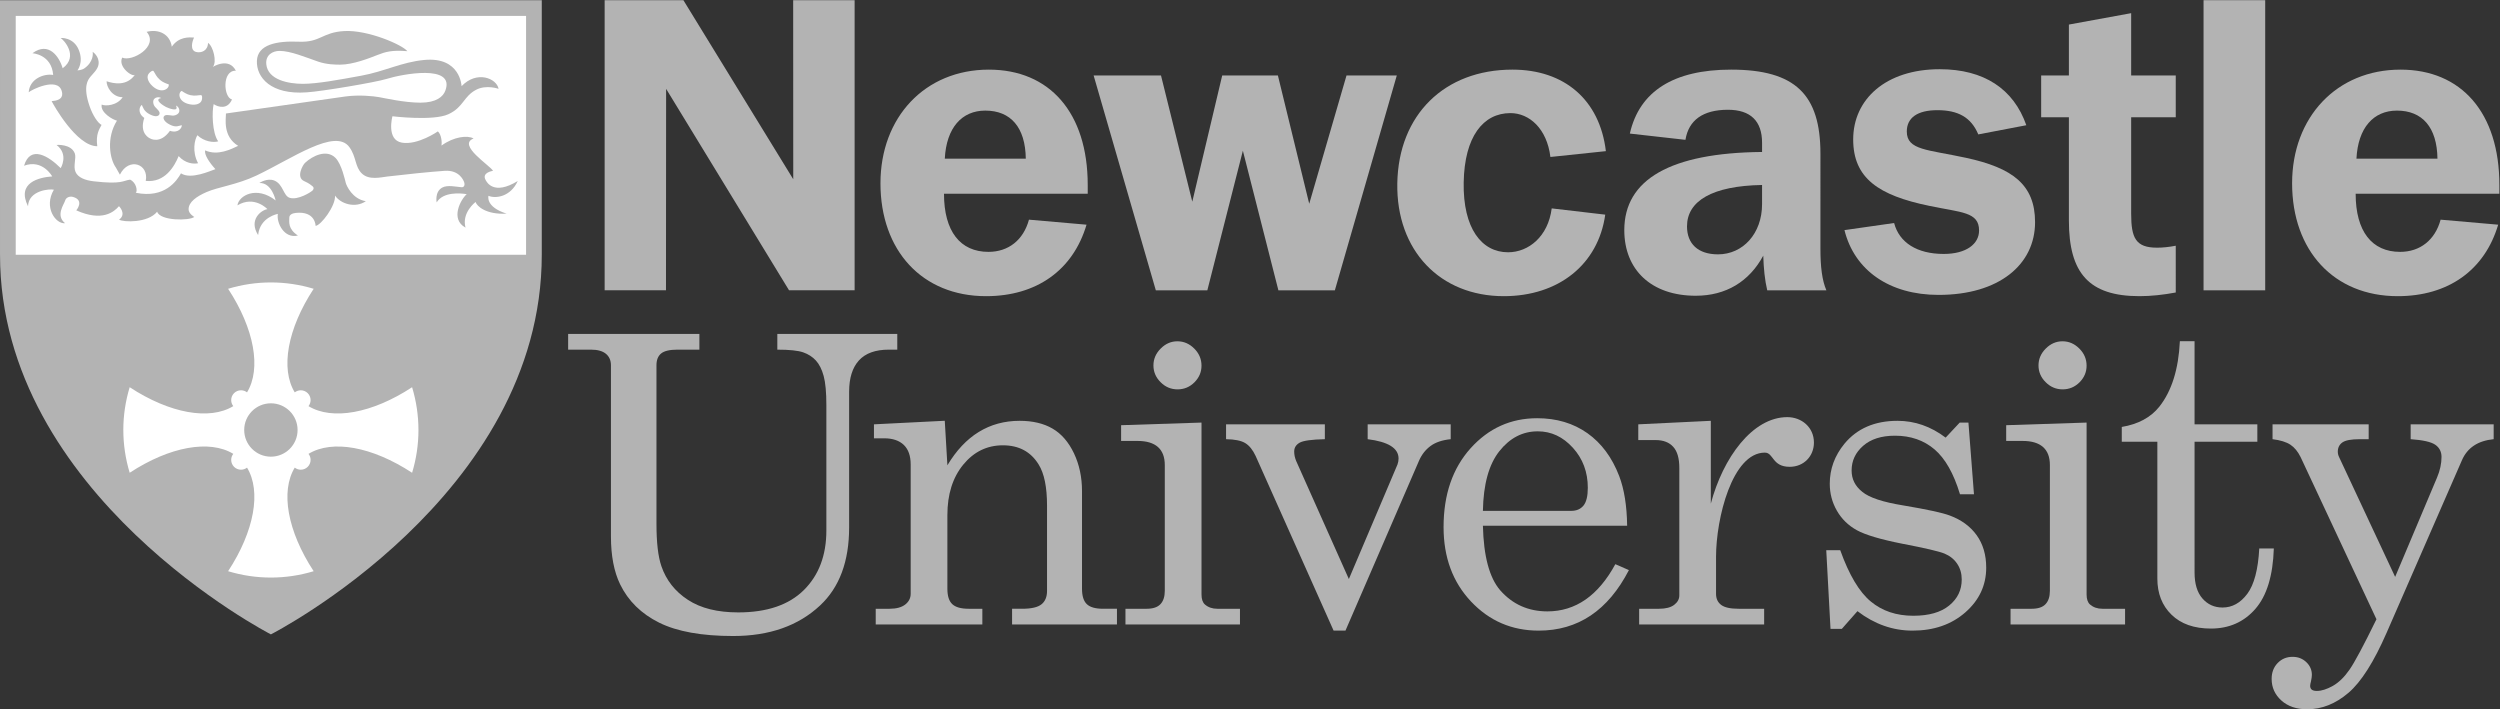 <?xml version="1.0" encoding="UTF-8" standalone="no"?>
<!-- Created with Inkscape (http://www.inkscape.org/) -->

<svg
   xmlns:dc="http://purl.org/dc/elements/1.1/"
   xmlns:cc="http://creativecommons.org/ns#"
   xmlns:rdf="http://www.w3.org/1999/02/22-rdf-syntax-ns#"
   xmlns:svg="http://www.w3.org/2000/svg"
   xmlns="http://www.w3.org/2000/svg"
   xmlns:sodipodi="http://sodipodi.sourceforge.net/DTD/sodipodi-0.dtd"
   xmlns:inkscape="http://www.inkscape.org/namespaces/inkscape"
   version="1.1"
   id="svg2"
   xml:space="preserve"
   width="793.445"
   height="225.108"
   viewBox="0 0 793.445 225.108"
   sodipodi:docname="201811_Logo_grey.svg"
   inkscape:version="0.92.2 5c3e80d, 2017-08-06"
   inkscape:export-filename="/mnt/uni/Uni_root/OneDrive/OneDrive - Newcastle University/Admin/Logo/Newcastle/201811_Logo.png"
   inkscape:export-xdpi="96"
   inkscape:export-ydpi="96"><rect x="0" y="0" width="793.445" height="225.108" fill="#333333" stroke="none"/><defs
     id="defs6"><clipPath
       clipPathUnits="userSpaceOnUse"
       id="clipPath92"><path
         d="M 0.06,168.831 H 595.084 V 0 H 0.06 Z"
         id="path90"
         inkscape:connector-curvature="0" /></clipPath></defs><sodipodi:namedview
     pagecolor="#ffffff"
     bordercolor="#666666"
     borderopacity="1"
     objecttolerance="10"
     gridtolerance="10"
     guidetolerance="10"
     inkscape:pageopacity="0"
     inkscape:pageshadow="2"
     inkscape:window-width="1920"
     inkscape:window-height="1048"
     id="namedview4"
     showgrid="false"
     inkscape:zoom="2"
     inkscape:cx="436.54476"
     inkscape:cy="148.1104"
     inkscape:window-x="1920"
     inkscape:window-y="0"
     inkscape:window-maximized="1"
     inkscape:current-layer="g10" /><g
     id="g10"
     inkscape:groupmode="layer"
     inkscape:label="201811_Logo"
     transform="matrix(1.333,0,0,-1.333,0,225.108)"><g
       id="g12"
       transform="translate(244.234,131.1)"
       style="fill:#b3b3b3"><path
         d="m 0,0 c -0.097,7.461 -3.594,11.441 -9.646,11.441 -5.577,0 -9.262,-4.082 -9.639,-11.441 z m -9.457,-32.742 c -15.219,0 -25.145,10.85 -25.145,26.869 0,15.725 10.587,27.068 25.809,27.068 14.464,0 23.539,-10.252 23.539,-27.466 0,-0.694 0,-1.393 0,-2.09 h -34.221 c 0,-8.957 3.876,-13.834 10.586,-13.834 4.729,0 8.319,2.789 9.646,7.666 l 13.706,-1.195 C 11.246,-26.572 2.55,-32.742 -9.457,-32.742"
         style="fill:#b3b3b3;fill-opacity:1;fill-rule:nonzero;stroke:none"
         id="path14"
         inkscape:connector-curvature="0" /></g><g
       id="g16"
       transform="translate(580.342,131.1)"
       style="fill:#b3b3b3"><path
         d="m 0,0 c -0.1,7.461 -3.596,11.441 -9.647,11.441 -5.58,0 -9.265,-4.082 -9.642,-11.441 z m -9.461,-32.742 c -15.219,0 -25.147,10.85 -25.147,26.869 0,15.725 10.588,27.068 25.813,27.068 14.465,0 23.537,-10.252 23.537,-27.466 0,-0.694 0,-1.393 0,-2.09 h -34.219 c 0,-8.957 3.873,-13.834 10.586,-13.834 4.729,0 8.317,2.789 9.645,7.666 l 13.705,-1.195 C 11.242,-26.572 2.547,-32.742 -9.461,-32.742"
         style="fill:#b3b3b3;fill-opacity:1;fill-rule:nonzero;stroke:none"
         id="path18"
         inkscape:connector-curvature="0" /></g><g
       id="g20"
       transform="translate(260.387,150.901)"
       style="fill:#b3b3b3"><path
         d="M 0,0 H 16.04 L 23.489,-30.048 30.611,0 H 43.873 L 51.33,-30.543 60.207,0 H 72.179 L 57.433,-51.152 H 43.99 l -8.459,33.24 -8.46,-33.24 H 14.808 L 0,0"
         style="fill:#b3b3b3;fill-opacity:1;fill-rule:nonzero;stroke:none"
         id="path22"
         inkscape:connector-curvature="0" /></g><g
       id="g24"
       transform="translate(359.619,141.944)"
       style="fill:#b3b3b3"><path
         d="m 0,0 c -6.474,0 -10.939,-5.574 -11.125,-16.518 -0.189,-10.948 4.293,-16.618 10.561,-16.618 4.914,0 9.552,3.781 10.396,10.449 l 12.746,-1.49 c -1.666,-11.846 -11.093,-19.409 -24.16,-19.409 -15.15,0 -25.621,10.85 -25.349,26.869 0.279,16.319 11.226,27.069 27.421,27.069 12.329,0 20.776,-7.166 22.239,-19.409 L 9.52,-10.445 C 8.697,-3.682 4.494,0 0,0"
         style="fill:#b3b3b3;fill-opacity:1;fill-rule:nonzero;stroke:none"
         id="path26"
         inkscape:connector-curvature="0" /></g><g
       id="g28"
       transform="translate(401.664,114.978)"
       style="fill:#b3b3b3"><path
         d="m 0,0 c 0,-4.178 2.654,-6.664 7.381,-6.664 5.951,0 10.49,4.973 10.49,11.939 V 9.851 C 6.053,9.652 0,6.068 0,0 Z M 18.156,-6.967 C 14.848,-13.135 9.27,-16.52 2.08,-16.52 c -10.582,0 -17.012,6.172 -17.012,15.627 0,12.037 10.965,18.406 32.803,18.605 v 2.19 c 0,5.174 -2.738,7.859 -8.133,7.859 -5.951,0 -9.357,-2.486 -10.109,-7.158 l -13.238,1.49 c 2.269,10.051 10.398,15.225 24.105,15.225 15.317,0 21.272,-5.971 21.272,-20 V -5.373 c 0,-4.182 0.379,-7.465 1.418,-9.856 H 19.102 c -0.571,2.391 -0.854,5.176 -0.946,8.262"
         style="fill:#b3b3b3;fill-opacity:1;fill-rule:nonzero;stroke:none"
         id="path30"
         inkscape:connector-curvature="0" /></g><g
       id="g32"
       transform="translate(450.975,115.775)"
       style="fill:#b3b3b3"><path
         d="m 0,0 c 1.224,-4.68 5.476,-7.363 11.812,-7.363 5.391,0 8.416,2.388 8.416,5.572 0,4.479 -4.256,4.277 -11.818,5.871 -12.098,2.488 -18.153,6.568 -18.153,15.822 0,9.556 7.75,16.717 20.61,16.717 10.494,0 17.584,-4.674 20.611,-13.336 L 20.039,21.097 c -1.705,4.08 -4.823,5.77 -9.737,5.77 -4.728,0 -7.281,-1.79 -7.281,-5.075 0,-4.474 4.918,-4.279 14.084,-6.267 C 28.168,13.134 33.56,9.156 33.56,0.199 c 0,-10.053 -8.514,-17.314 -22.972,-17.314 -11.725,0 -20.045,5.869 -22.409,15.426 L 0,0"
         style="fill:#b3b3b3;fill-opacity:1;fill-rule:nonzero;stroke:none"
         id="path34"
         inkscape:connector-curvature="0" /></g><path
       d="m 524.65,99.749 h 14.68 v 69.081 h -14.68 z"
       style="fill:#b3b3b3;fill-opacity:1;fill-rule:nonzero;stroke:none"
       id="path36"
       inkscape:connector-curvature="0" /><g
       id="g38"
       transform="translate(225.566,58.09)"
       style="fill:#b3b3b3"><path
         d="m 0,0 c 2.113,3.53 4.604,6.178 7.475,7.94 2.868,1.763 6.11,2.65 9.738,2.65 3.113,0 5.728,-0.623 7.843,-1.863 2.115,-1.238 3.807,-3.201 5.084,-5.877 1.275,-2.684 1.913,-5.686 1.913,-9.012 v -23.213 c 0,-1.73 0.379,-2.961 1.151,-3.689 0.766,-0.729 2.051,-1.096 3.861,-1.096 h 3.31 v -3.744 H 15.403 v 3.744 h 2.369 c 2.22,0 3.766,0.354 4.641,1.067 0.875,0.707 1.313,1.765 1.313,3.183 v 20.299 c 0,4.42 -0.667,7.687 -2.004,9.812 -1.869,3.04 -4.705,4.557 -8.505,4.557 -3.774,0 -6.92,-1.535 -9.437,-4.6 C 1.26,-2.914 0,-6.916 0,-11.842 v -17.562 c 0,-1.721 0.39,-2.943 1.18,-3.668 0.787,-0.729 2.08,-1.088 3.886,-1.088 h 3.259 v -3.744 h -25.389 v 3.744 h 3.277 c 1.648,0 2.901,0.342 3.759,1.018 0.858,0.677 1.288,1.523 1.288,2.547 v 30.81 c 0,2.035 -0.545,3.572 -1.631,4.631 -1.091,1.049 -2.654,1.58 -4.695,1.58 h -2.417 V 9.754 L -0.623,10.602 0,0"
         style="fill:#b3b3b3;fill-opacity:1;fill-rule:nonzero;stroke:none"
         id="path40"
         inkscape:connector-curvature="0" /></g><g
       id="g42"
       transform="translate(280.323,87.615)"
       style="fill:#b3b3b3"><path
         d="m 0,0 c 1.522,0 2.865,-0.576 4.02,-1.731 1.149,-1.152 1.727,-2.511 1.727,-4.069 0,-1.528 -0.563,-2.846 -1.678,-3.967 -1.122,-1.121 -2.463,-1.68 -4.021,-1.68 -1.557,0 -2.907,0.563 -4.038,1.703 -1.145,1.137 -1.708,2.465 -1.708,3.998 0,1.518 0.574,2.863 1.729,4.015 C -2.819,-0.576 -1.493,0 0,0 Z m -13.395,-19.978 19.142,0.625 v -40.93 c 0,-1.121 0.273,-1.91 0.815,-2.384 0.779,-0.676 1.761,-1.018 2.953,-1.018 h 5.391 v -3.744 h -27.264 v 3.744 h 5.042 c 1.49,0 2.584,0.359 3.281,1.09 0.692,0.728 1.041,1.789 1.041,3.176 v 29.959 c 0,1.892 -0.546,3.324 -1.63,4.287 -1.09,0.965 -2.705,1.447 -4.845,1.447 h -3.926 v 3.748"
         style="fill:#b3b3b3;fill-opacity:1;fill-rule:nonzero;stroke:none"
         id="path44"
         inkscape:connector-curvature="0" /></g><g
       id="g46"
       transform="translate(491.059,87.615)"
       style="fill:#b3b3b3"><path
         d="m 0,0 c 1.521,0 2.861,-0.576 4.015,-1.731 1.151,-1.152 1.729,-2.511 1.729,-4.069 0,-1.528 -0.565,-2.846 -1.676,-3.967 -1.127,-1.121 -2.465,-1.68 -4.023,-1.68 -1.555,0 -2.907,0.563 -4.04,1.703 -1.148,1.137 -1.71,2.465 -1.71,3.998 0,1.518 0.576,2.863 1.73,4.015 C -2.823,-0.576 -1.496,0 0,0 Z m -13.399,-19.978 19.143,0.625 v -40.93 c 0,-1.121 0.273,-1.91 0.812,-2.384 0.787,-0.676 1.766,-1.018 2.959,-1.018 h 5.389 v -3.744 h -27.266 v 3.744 h 5.039 c 1.493,0 2.588,0.359 3.284,1.09 0.693,0.728 1.044,1.789 1.044,3.176 v 29.959 c 0,1.892 -0.546,3.324 -1.632,4.287 -1.09,0.965 -2.705,1.447 -4.848,1.447 h -3.924 v 3.748"
         style="fill:#b3b3b3;fill-opacity:1;fill-rule:nonzero;stroke:none"
         id="path48"
         inkscape:connector-curvature="0" /></g><g
       id="g50"
       transform="translate(291.916,67.844)"
       style="fill:#b3b3b3"><path
         d="m 0,0 h 23.522 v -3.537 c -3.133,-0.07 -5.135,-0.344 -5.997,-0.832 -0.867,-0.492 -1.302,-1.187 -1.302,-2.096 0,-0.748 0.152,-1.482 0.453,-2.222 l 12.562,-28.149 11.58,27.278 c 0.168,0.47 0.254,0.941 0.254,1.416 0,2.464 -2.457,3.996 -7.357,4.605 V 0 H 53.486 V -3.537 C 51.482,-3.74 49.885,-4.277 48.699,-5.148 47.51,-6.021 46.588,-7.185 45.943,-8.664 L 28.43,-49.117 H 25.604 L 7.043,-7.539 C 6.359,-6.074 5.533,-5.051 4.566,-4.467 3.596,-3.877 2.072,-3.572 0,-3.537 V 0"
         style="fill:#b3b3b3;fill-opacity:1;fill-rule:nonzero;stroke:none"
         id="path52"
         inkscape:connector-curvature="0" /></g><g
       id="g54"
       transform="translate(353.07,47.243)"
       style="fill:#b3b3b3"><path
         d="m 0,0 h 21.039 c 1.245,0 2.209,0.412 2.899,1.244 0.689,0.832 1.039,2.25 1.039,4.256 0,3.728 -1.182,6.9 -3.551,9.513 -2.367,2.617 -5.152,3.92 -8.369,3.92 -3.594,0 -6.641,-1.574 -9.145,-4.732 C 1.412,11.043 0.108,6.308 0,0 Z M 34.342,-3.539 H 0 c 0.174,-7.26 1.537,-12.381 4.11,-15.364 2.941,-3.351 6.695,-5.033 11.24,-5.033 6.717,0 12.107,3.744 16.182,11.24 l 3.23,-1.412 c -4.965,-9.609 -12.115,-14.408 -21.478,-14.408 -6.385,0 -11.75,2.314 -16.108,6.926 -4.361,4.621 -6.543,10.525 -6.543,17.724 0,7.739 2.149,14 6.436,18.77 4.295,4.767 9.574,7.152 15.855,7.152 4.61,0 8.598,-1.191 11.957,-3.562 3.35,-2.375 5.877,-5.787 7.576,-10.227 1.19,-3.119 1.819,-7.06 1.885,-11.806"
         style="fill:#b3b3b3;fill-opacity:1;fill-rule:nonzero;stroke:none"
         id="path56"
         inkscape:connector-curvature="0" /></g><g
       id="g58"
       transform="translate(438.148,37.875)"
       style="fill:#b3b3b3"><path
         d="m 0,0 c 2.106,-5.886 4.534,-9.957 7.274,-12.216 2.732,-2.266 6.109,-3.393 10.127,-3.393 3.703,0 6.553,0.813 8.539,2.44 1.992,1.625 2.986,3.685 2.986,6.189 0,1.439 -0.365,2.687 -1.095,3.769 -0.731,1.083 -1.743,1.883 -3.032,2.415 -1.297,0.527 -4.65,1.308 -10.051,2.343 -5.169,1.024 -8.771,2.1 -10.802,3.217 -2.028,1.121 -3.615,2.668 -4.744,4.637 -1.133,1.971 -1.696,4.113 -1.696,6.426 0,3.498 1.159,6.671 3.496,9.525 3.01,3.633 7.217,5.453 12.631,5.453 4.121,0 7.944,-1.336 11.461,-4 l 3.352,3.582 h 2.076 L 31.84,13.319 H 28.512 C 27.016,18.264 25,21.821 22.454,24 c -2.549,2.172 -5.686,3.262 -9.414,3.262 -3.223,0 -5.75,-0.803 -7.584,-2.406 -1.838,-1.608 -2.75,-3.565 -2.75,-5.881 0,-2.041 0.843,-3.73 2.541,-5.076 1.658,-1.383 4.919,-2.459 9.787,-3.244 5.644,-0.948 9.322,-1.748 11.023,-2.389 2.76,-1.018 4.9,-2.58 6.424,-4.689 1.514,-2.114 2.273,-4.694 2.273,-7.729 0,-4.185 -1.65,-7.734 -4.955,-10.637 -3.308,-2.904 -7.502,-4.359 -12.584,-4.359 -4.713,0 -9.086,1.551 -13.117,4.635 L 0.383,-18.728 H -2.316 L -3.33,0 H 0"
         style="fill:#b3b3b3;fill-opacity:1;fill-rule:nonzero;stroke:none"
         id="path60"
         inkscape:connector-curvature="0" /></g><g
       id="g62"
       transform="translate(541.076,67.844)"
       style="fill:#b3b3b3"><path
         d="m 0,0 h 22.889 v -3.537 h -2.143 c -2.008,0 -3.384,-0.26 -4.109,-0.769 -0.733,-0.516 -1.098,-1.256 -1.098,-2.215 0,-0.428 0.102,-0.86 0.313,-1.289 l 13.34,-28.514 9.97,23.641 c 0.709,1.675 1.071,3.32 1.071,4.923 0,1.239 -0.496,2.204 -1.471,2.887 -0.983,0.69 -2.943,1.133 -5.877,1.336 V 0 H 52.649 V -3.537 C 48.895,-3.906 46.375,-5.582 45.086,-8.568 L 27.178,-49.59 c -3.041,-6.976 -6.072,-11.752 -9.1,-14.334 -3.052,-2.615 -6.336,-3.92 -9.836,-3.92 -2.543,0 -4.593,0.7 -6.136,2.086 -1.545,1.395 -2.321,3.112 -2.321,5.149 0,1.527 0.483,2.789 1.426,3.765 0.951,0.993 2.141,1.485 3.563,1.485 1.295,0 2.38,-0.422 3.265,-1.262 0.873,-0.834 1.323,-1.848 1.323,-3.023 0,-0.371 -0.071,-0.873 -0.204,-1.516 -0.136,-0.498 -0.203,-0.867 -0.203,-1.105 0,-0.811 0.524,-1.213 1.582,-1.213 1.121,0 2.395,0.402 3.815,1.201 1.418,0.803 2.74,2.084 3.968,3.853 1.231,1.768 3.368,5.768 6.422,12.014 L 6.688,-7.81 C 6.033,-6.488 5.233,-5.504 4.26,-4.857 3.287,-4.211 1.867,-3.771 0,-3.537 V 0"
         style="fill:#b3b3b3;fill-opacity:1;fill-rule:nonzero;stroke:none"
         id="path64"
         inkscape:connector-curvature="0" /></g><g
       id="g66"
       transform="translate(143.96,168.829)"
       style="fill:#b3b3b3"><path
         d="M 0,0 H 18.751 L 44.907,-42.631 44.889,0 H 59.517 V -69.066 H 43.901 L 14.637,-21.109 14.606,-69.066 H 0 V 0"
         style="fill:#b3b3b3;fill-opacity:1;fill-rule:nonzero;stroke:none"
         id="path68"
         inkscape:connector-curvature="0" /></g><g
       id="g70"
       transform="translate(135.27,89.367)"
       style="fill:#b3b3b3"><path
         d="m 0,0 h 31.25 v -3.742 h -5.233 c -1.849,0 -3.144,-0.309 -3.879,-0.916 -0.74,-0.613 -1.108,-1.543 -1.108,-2.795 V -45.22 c 0,-4.438 0.39,-7.789 1.166,-10.059 1.147,-3.355 3.254,-6.035 6.312,-8.027 3.055,-2.004 7.054,-2.996 11.99,-2.996 6.823,0 12.026,1.764 15.612,5.307 3.576,3.539 5.371,8.271 5.371,14.199 v 29.839 c 0,3.055 -0.216,5.364 -0.642,6.94 -0.429,1.572 -1.045,2.801 -1.846,3.682 -0.799,0.876 -1.817,1.529 -3.042,1.956 -1.234,0.422 -3.283,0.637 -6.145,0.637 V 0 h 28.561 v -3.742 h -2.026 c -3.182,0 -5.549,-0.858 -7.108,-2.568 -1.557,-1.717 -2.333,-4.201 -2.333,-7.457 v -32.318 c 0,-8.069 -2.304,-14.262 -6.916,-18.565 -5.188,-4.853 -12.088,-7.275 -20.702,-7.275 -7.459,0 -13.325,1.058 -17.6,3.172 -4.273,2.125 -7.376,5.17 -9.307,9.138 -1.459,3.01 -2.184,6.813 -2.184,11.395 v 40.765 c 0,1.147 -0.4,2.057 -1.191,2.719 -0.795,0.662 -1.98,0.994 -3.564,0.994 L 0,-3.742 V 0"
         style="fill:#b3b3b3;fill-opacity:1;fill-rule:nonzero;stroke:none"
         id="path72"
         inkscape:connector-curvature="0" /></g><g
       id="g74"
       transform="translate(518.031,110.367)"
       style="fill:#b3b3b3"><path
         d="m 0,0 c -1.642,-0.322 -3.146,-0.465 -4.447,-0.465 -5.076,0 -6.168,2.287 -6.168,8.065 V 30.586 H 0 v 9.949 H -10.615 V 55.373 L -25.443,52.658 V 40.535 h -6.602 v -9.949 h 6.602 V 6.004 c 0,-12.539 4.779,-18.012 16.814,-18.012 2.746,0 5.643,0.315 8.629,0.873 L 0,0"
         style="fill:#b3b3b3;fill-opacity:1;fill-rule:nonzero;stroke:none"
         id="path76"
         inkscape:connector-curvature="0" /></g><g
       id="g78"
       transform="translate(537.916,38.284)"
       style="fill:#b3b3b3"><path
         d="m 0,0 c -0.271,-5.016 -1.223,-8.612 -2.846,-10.789 -1.629,-2.182 -3.593,-3.27 -5.902,-3.27 -1.932,0 -3.529,0.717 -4.779,2.148 -1.256,1.434 -1.881,3.497 -1.881,6.194 V 25.42 h 14.951 v 4.134 h -14.951 v 19.795 h -3.496 c -0.315,-6.652 -1.938,-11.857 -4.893,-15.592 -2.045,-2.558 -5.027,-4.164 -8.941,-4.82 V 25.42 h 8.472 V -7.157 c 0,-3.554 1.125,-6.431 3.381,-8.619 2.252,-2.195 5.379,-3.291 9.377,-3.291 4.33,0 7.862,1.563 10.584,4.688 C 1.797,-11.254 3.26,-6.459 3.465,0 H 0"
         style="fill:#b3b3b3;fill-opacity:1;fill-rule:nonzero;stroke:none"
         id="path80"
         inkscape:connector-curvature="0" /></g><g
       id="g82"
       transform="translate(425.549,69.557)"
       style="fill:#b3b3b3"><path
         d="m 0,0 c -8.322,0 -15.336,-9.726 -18.217,-20.6 v 19.723 l -17.268,-0.836 v -3.748 h 4.127 c 1.817,0 3.211,-0.529 4.184,-1.599 0.979,-1.067 1.461,-2.747 1.461,-5.053 V -42.43 c 0,-0.879 -0.406,-1.634 -1.217,-2.257 -0.818,-0.627 -2.021,-0.94 -3.615,-0.94 h -4.734 v -3.744 h 29.761 v 3.744 h -6.06 c -1.967,0 -3.356,0.303 -4.17,0.916 -0.813,0.611 -1.221,1.492 -1.221,2.641 v 8.838 c 0,9.154 3.871,24.783 11.617,24.783 2.114,0 1.688,-3.379 5.914,-3.379 3.377,0 5.774,2.535 5.774,5.773 C 6.336,-2.394 3.379,0 0,0"
         style="fill:#b3b3b3;fill-opacity:1;fill-rule:nonzero;stroke:none"
         id="path84"
         inkscape:connector-curvature="0" /></g><g
       id="g86"
       style="fill:#b3b3b3"><g
         id="g88"
         clip-path="url(#clipPath92)"
         style="fill:#b3b3b3"><g
           id="g94"
           transform="translate(0,168.829)"
           style="fill:#b3b3b3"><path
             d="m 0,0 c 0,0 0.004,-40.81 0.004,-60.611 0,-57.262 64.494,-90.386 64.494,-90.386 0,0 64.494,32.875 64.494,90.386 0,19.801 0.002,60.611 0.002,60.611 L 0,0"
             style="fill:#b3b3b3;fill-opacity:1;fill-rule:nonzero;stroke:none"
             id="path96"
             inkscape:connector-curvature="0" /></g></g></g><g
       id="g98"
       transform="translate(99.631,66.491)"><path
         d="m 0,0 c 0,3.468 -0.519,6.894 -1.513,10.187 -9.553,-6.26 -19.041,-7.931 -24.664,-4.504 0.309,0.397 0.498,0.897 0.498,1.438 0,1.287 -1.047,2.336 -2.336,2.336 -0.542,0 -1.039,-0.188 -1.437,-0.496 -3.427,5.621 -1.756,15.112 4.504,24.663 -3.293,0.994 -6.718,1.511 -10.185,1.511 -3.468,0 -6.892,-0.517 -10.186,-1.511 6.261,-9.551 7.932,-19.042 4.504,-24.661 -0.395,0.308 -0.893,0.496 -1.437,0.496 -1.289,0 -2.334,-1.047 -2.334,-2.336 0,-0.541 0.186,-1.039 0.496,-1.436 -5.624,-3.43 -15.114,-1.758 -24.665,4.502 C -69.751,6.898 -70.27,3.472 -70.27,0.006 h 0.003 c 0,-3.469 0.519,-6.893 1.513,-10.186 9.552,6.26 19.042,7.932 24.667,4.502 -0.312,-0.393 -0.499,-0.897 -0.499,-1.44 0,-1.285 1.045,-2.334 2.334,-2.334 0.544,0 1.042,0.186 1.437,0.497 3.428,-5.62 1.757,-15.112 -4.504,-24.663 3.294,-0.996 6.718,-1.513 10.186,-1.513 3.467,0 6.892,0.517 10.185,1.512 -6.26,9.552 -7.931,19.042 -4.504,24.664 0.397,-0.311 0.895,-0.497 1.437,-0.497 1.289,0 2.336,1.049 2.336,2.334 0,0.543 -0.189,1.043 -0.498,1.438 5.624,3.43 15.113,1.758 24.665,-4.502 C -0.516,-6.889 0.002,-3.465 0.002,0 H 0"
         style="fill:#ffffff;fill-opacity:1;fill-rule:nonzero;stroke:none"
         id="path100"
         inkscape:connector-curvature="0" /></g><g
       id="g102"
       transform="translate(70.852,66.497)"
       style="fill:#b3b3b3"><path
         d="m 0,0 c 0,-3.508 -2.846,-6.356 -6.355,-6.356 -3.509,0 -6.354,2.848 -6.354,6.356 0,3.503 2.845,6.351 6.354,6.351 C -2.846,6.351 0,3.503 0,0"
         style="fill:#b3b3b3;fill-opacity:1;fill-rule:nonzero;stroke:none"
         id="path104"
         inkscape:connector-curvature="0" /></g><path
       d="m 3.743,108.218 h 121.508 v 56.869 H 3.743 Z"
       style="fill:#ffffff;fill-opacity:1;fill-rule:nonzero;stroke:none"
       id="path106"
       inkscape:connector-curvature="0" /><g
       id="g108"
       transform="translate(74.316,124.604)"
       style="fill:#b3b3b3"><path
         d="m 0,0 c 0.595,-0.422 0.315,-0.891 0.03,-1.158 -0.289,-0.27 -3.375,-2.291 -5.375,-1.67 -1.526,0.475 -1.522,3.213 -3.633,4.099 -1.698,0.711 -3.594,-0.574 -3.594,-0.574 2.991,0.14 3.885,-4.152 3.885,-4.152 -4.562,3.576 -8.799,1.145 -9.099,-1.17 4.038,2.44 7.14,-0.902 7.14,-0.902 -1.439,-0.205 -4.551,-2.502 -2.215,-6.168 0.442,4.305 4.699,5.039 4.699,5.039 -0.368,-2.017 1.443,-5.974 4.776,-5.152 -2.422,1.592 -2.045,3.236 -2.045,4.27 0,0.646 0.653,1.021 1.517,1.113 4.739,0.504 4.739,-3.086 4.739,-3.086 1.295,0.129 4.799,4.764 4.629,7.215 1.327,-1.981 4.811,-3.076 7.334,-1.338 C 9.545,-3.111 8.191,0.081 8.019,0.692 7.848,1.3 7.04,5.195 5.549,6.687 3.433,8.802 0.093,7.173 -1.694,5.49 -2.247,4.971 -3.88,2.047 -1.917,1.158 -0.57,0.549 -0.313,0.223 0,0"
         style="fill:#b3b3b3;fill-opacity:1;fill-rule:nonzero;stroke:none"
         id="path110"
         inkscape:connector-curvature="0" /></g><g
       id="g112"
       transform="translate(23.159,134.054)"
       style="fill:#b3b3b3"><path
         d="m 0,0 c -4.935,0 -10.447,9.885 -10.864,10.736 2.786,0.205 2.658,1.579 2.381,2.476 -1.026,3.319 -7.269,0.207 -7.842,-0.365 0.215,3.225 3.655,4.51 5.827,4.126 -0.383,4.925 -4.938,5.17 -4.938,5.17 3.855,2.86 6.387,-0.784 7.197,-3.576 3.904,2.893 0.201,6.843 -0.502,7.212 0,0 3.114,0.278 4.365,-2.909 1.171,-2.966 -0.347,-4.809 -0.347,-4.809 0,0 1,0.029 1.648,0.482 2.181,1.525 2.083,3.55 1.968,3.945 0,0 1.626,-1.02 1.423,-2.92 C 0.179,18.293 -1.098,17.231 -1.637,16.535 -2.174,15.839 -3.483,14.342 -1.843,9.578 -1.044,7.25 0.191,5.471 1.02,5.083 0.515,4.081 -0.393,2.924 0,0"
         style="fill:#b3b3b3;fill-opacity:1;fill-rule:nonzero;stroke:none"
         id="path114"
         inkscape:connector-curvature="0" /></g><g
       id="g116"
       transform="translate(12.387,126.866)"
       style="fill:#b3b3b3"><path
         d="m 0,0 c -3.051,-0.223 -8.506,-1.461 -5.717,-7.105 0.116,3.828 5.245,4.199 6.158,3.943 -2.484,-4.17 0.414,-8.211 2.671,-7.982 -2.325,1.846 -0.246,4.477 0.021,5.426 0.187,0.672 1.043,1.076 1.875,0.836 2.81,-0.813 0.766,-3.194 0.766,-3.194 6.206,-2.785 9.006,-0.351 10.167,0.994 0,0 1.884,-1.847 0.026,-3.209 1.005,-0.628 6.87,-0.843 9.059,1.891 0.723,-2.211 7.654,-2.189 8.842,-1.248 0,0 -1.355,0.758 -1.355,1.824 0,1.741 1.912,3.069 4.288,4.106 2.761,1.204 7.279,1.752 11.854,3.923 8.43,4.001 18.799,11.404 22.142,6.768 1.704,-2.364 1.286,-4.672 2.987,-6.29 1.701,-1.624 4.449,-0.894 6.124,-0.697 4.128,0.487 9.953,1.098 13.561,1.349 3.6,0.25 4.56,-2.445 4.637,-2.665 0.278,-0.786 -0.052,-1.279 -0.572,-1.244 -1.203,0.075 -3.387,0.627 -4.652,-0.09 -1.817,-1.028 -1.306,-3.517 -1.306,-3.517 1.535,2.57 5.697,2.213 7.157,1.957 -1.402,-1.211 -4.021,-5.945 -0.285,-7.967 -0.974,3.584 2.393,6.109 2.393,6.109 0.304,-1.011 2.518,-3.054 7.384,-2.775 -5.125,1.617 -4.308,4.246 -4.308,4.246 1.671,-0.732 5.264,-0.25 6.965,3.523 -5.805,-3.554 -7.416,-0.172 -7.642,0.225 -1.033,1.826 1.753,2.194 1.753,2.194 -0.625,1.238 -8.596,6.151 -4.629,7.704 -1.396,0.807 -4.678,0.471 -7.633,-1.686 0.115,0.652 0.028,2.571 -0.865,3.378 0,0 -4.783,-3.327 -8.564,-2.683 -3.781,0.644 -2.257,6.282 -2.257,6.282 0,0 9.714,-1.182 13.325,0.488 3.615,1.67 3.587,4.25 6.614,5.825 2.433,1.267 5.335,0.22 5.335,0.22 -0.446,2.495 -5.174,4.453 -8.81,0.631 0,0 -0.253,7.075 -8.918,6.241 -5.371,-0.516 -9.424,-2.733 -14.959,-3.745 -5.4,-0.988 -10.499,-1.935 -13.914,-1.935 -3.417,0 -8.337,0.93 -8.704,4.664 -0.219,2.222 1.532,3.176 3.164,3.176 2.592,0 6.221,-1.529 9.146,-2.539 2.089,-0.724 4.146,-0.736 5.275,-0.736 3.063,0 6.917,1.532 8.847,2.289 1.932,0.757 3.453,1.23 7.154,0.916 -1.154,1.509 -9.395,5.105 -15.005,4.794 -5.342,-0.297 -5.655,-2.755 -10.854,-2.533 -5.201,0.219 -9.817,-0.644 -9.963,-4.572 -0.147,-3.945 3.332,-8.112 11.866,-7.487 3.521,0.218 16.464,2.39 19.05,3.207 3.44,1.088 16.397,3.626 13.938,-2.831 -0.524,-1.377 -2.088,-2.834 -5.916,-2.834 -3.828,0 -8.604,1.1 -9.875,1.319 -1.276,0.221 -4.693,0.616 -8.046,0.147 -3.12,-0.437 -24.548,-3.501 -28.383,-4.045 0,-1.26 -0.803,-5.44 2.903,-7.705 C 42.686,6.525 39.485,4.832 36.455,6.203 36.217,5.188 37.45,3.313 38.9,1.734 37.686,1.338 33.096,-0.822 30.702,0.735 29.737,-0.987 26.866,-5.314 19.946,-3.89 20.388,-3.559 20.129,-1.472 18.58,-0.763 16.871,-0.992 16.665,-1.943 9.909,-1.158 7.861,-0.924 6.186,-0.257 5.598,1.06 4.973,2.442 5.848,4.404 5.414,5.502 4.508,7.805 1.076,7.5 1.076,7.5 4.047,5.213 2.066,1.973 2.066,1.973 -0.779,4.816 -5.152,7.568 -6.662,2.551 -2.236,4.188 0.044,0.002 0.044,0.002"
         style="fill:#b3b3b3;fill-opacity:1;fill-rule:nonzero;stroke:none"
         id="path118"
         inkscape:connector-curvature="0" /></g><g
       id="g120"
       transform="translate(48.076,145.166)"
       style="fill:#b3b3b3"><path
         d="m 0,0 c -0.188,-0.966 -1.37,-1.42 -2.847,-1.137 -2.877,0.551 -2.883,2.818 -1.959,3.204 0.355,-0.268 1.243,-0.85 2.045,-1.013 1.213,-0.245 1.73,-0.016 2.508,0.011 C 0.114,1.075 0.077,0.389 0,0 Z m -7.613,-7.441 c -2.359,-3.285 -4.721,-1.812 -4.721,-1.812 0,0 -2.68,1.046 -1.387,4.884 -1.738,1.215 -1.101,2.802 -0.571,3.093 0.25,-0.517 0.418,-1.512 1.915,-2.263 1.498,-0.755 2.066,-0.336 2.235,-10e-4 0.307,0.609 -0.443,1.174 -0.974,1.749 -0.515,0.565 -0.636,1.46 -0.278,1.896 0.452,0.551 1.306,0.528 1.683,0.25 -1.836,-0.329 0.574,-1.83 1.142,-2.115 0.57,-0.284 3.216,-1.345 2.386,0.323 0.447,-0.137 0.948,-0.775 0.772,-1.467 -0.134,-0.547 -0.926,-0.984 -1.686,-0.905 -0.779,0.083 -1.679,0.345 -1.985,-0.26 -0.171,-0.339 -0.047,-1.152 1.452,-1.905 1.497,-0.753 2.078,-0.261 2.834,-0.125 0.08,-0.598 -0.804,-2.011 -2.817,-1.342 z m -4.976,13.706 c 0.274,0.299 0.869,0.805 1.083,0.495 0.452,-0.656 0.576,-1.222 1.517,-2.07 0.621,-0.562 1.644,-0.939 2.08,-1.066 0.243,-0.998 -1.68,-2.429 -3.884,-0.395 -1.132,1.045 -1.478,2.293 -0.796,3.036 z M 8.077,6.874 C 6.393,10.169 2.61,7.786 2.61,7.786 3.624,8.955 2.686,12.703 1.452,13.499 1.417,11.606 -0.175,11.022 -1.39,11.337 c -1.515,0.394 -0.933,2.532 -0.48,3.432 -1.166,0.074 -3.628,0.247 -5.301,-2.181 -0.442,3.029 -3.153,4.276 -5.992,3.54 3.014,-3.47 -3.541,-7.221 -5.818,-6.134 -1.087,-2.243 2.548,-4.778 3.045,-4.064 -1.924,-2.771 -5.034,-2.158 -6.757,-1.568 -0.058,-1.224 1.272,-3.799 3.823,-3.799 -1.335,-2.023 -4.153,-2.175 -4.996,-1.752 -0.375,-1.943 2.779,-3.676 3.637,-3.826 -2.589,-4.135 -1.707,-9.154 -0.266,-11.152 l 0.967,-1.707 c 2.123,4.243 6.96,2.562 6.154,-1.488 4.568,-0.489 6.845,3.484 7.832,5.906 1.56,-1.744 3.544,-1.944 4.628,-1.699 -1.485,2.778 -0.825,5.649 -0.162,6.668 1.552,-1.503 3.836,-1.822 4.952,-1.454 -1.473,2.043 -1.5,7.093 -1.08,8.857 1.035,-0.692 3.283,-1.4 4.37,1.124 -2.015,0.367 -2.454,6.94 0.911,6.834"
         style="fill:#b3b3b3;fill-opacity:1;fill-rule:nonzero;stroke:none"
         id="path122"
         inkscape:connector-curvature="0" /></g></g></svg>